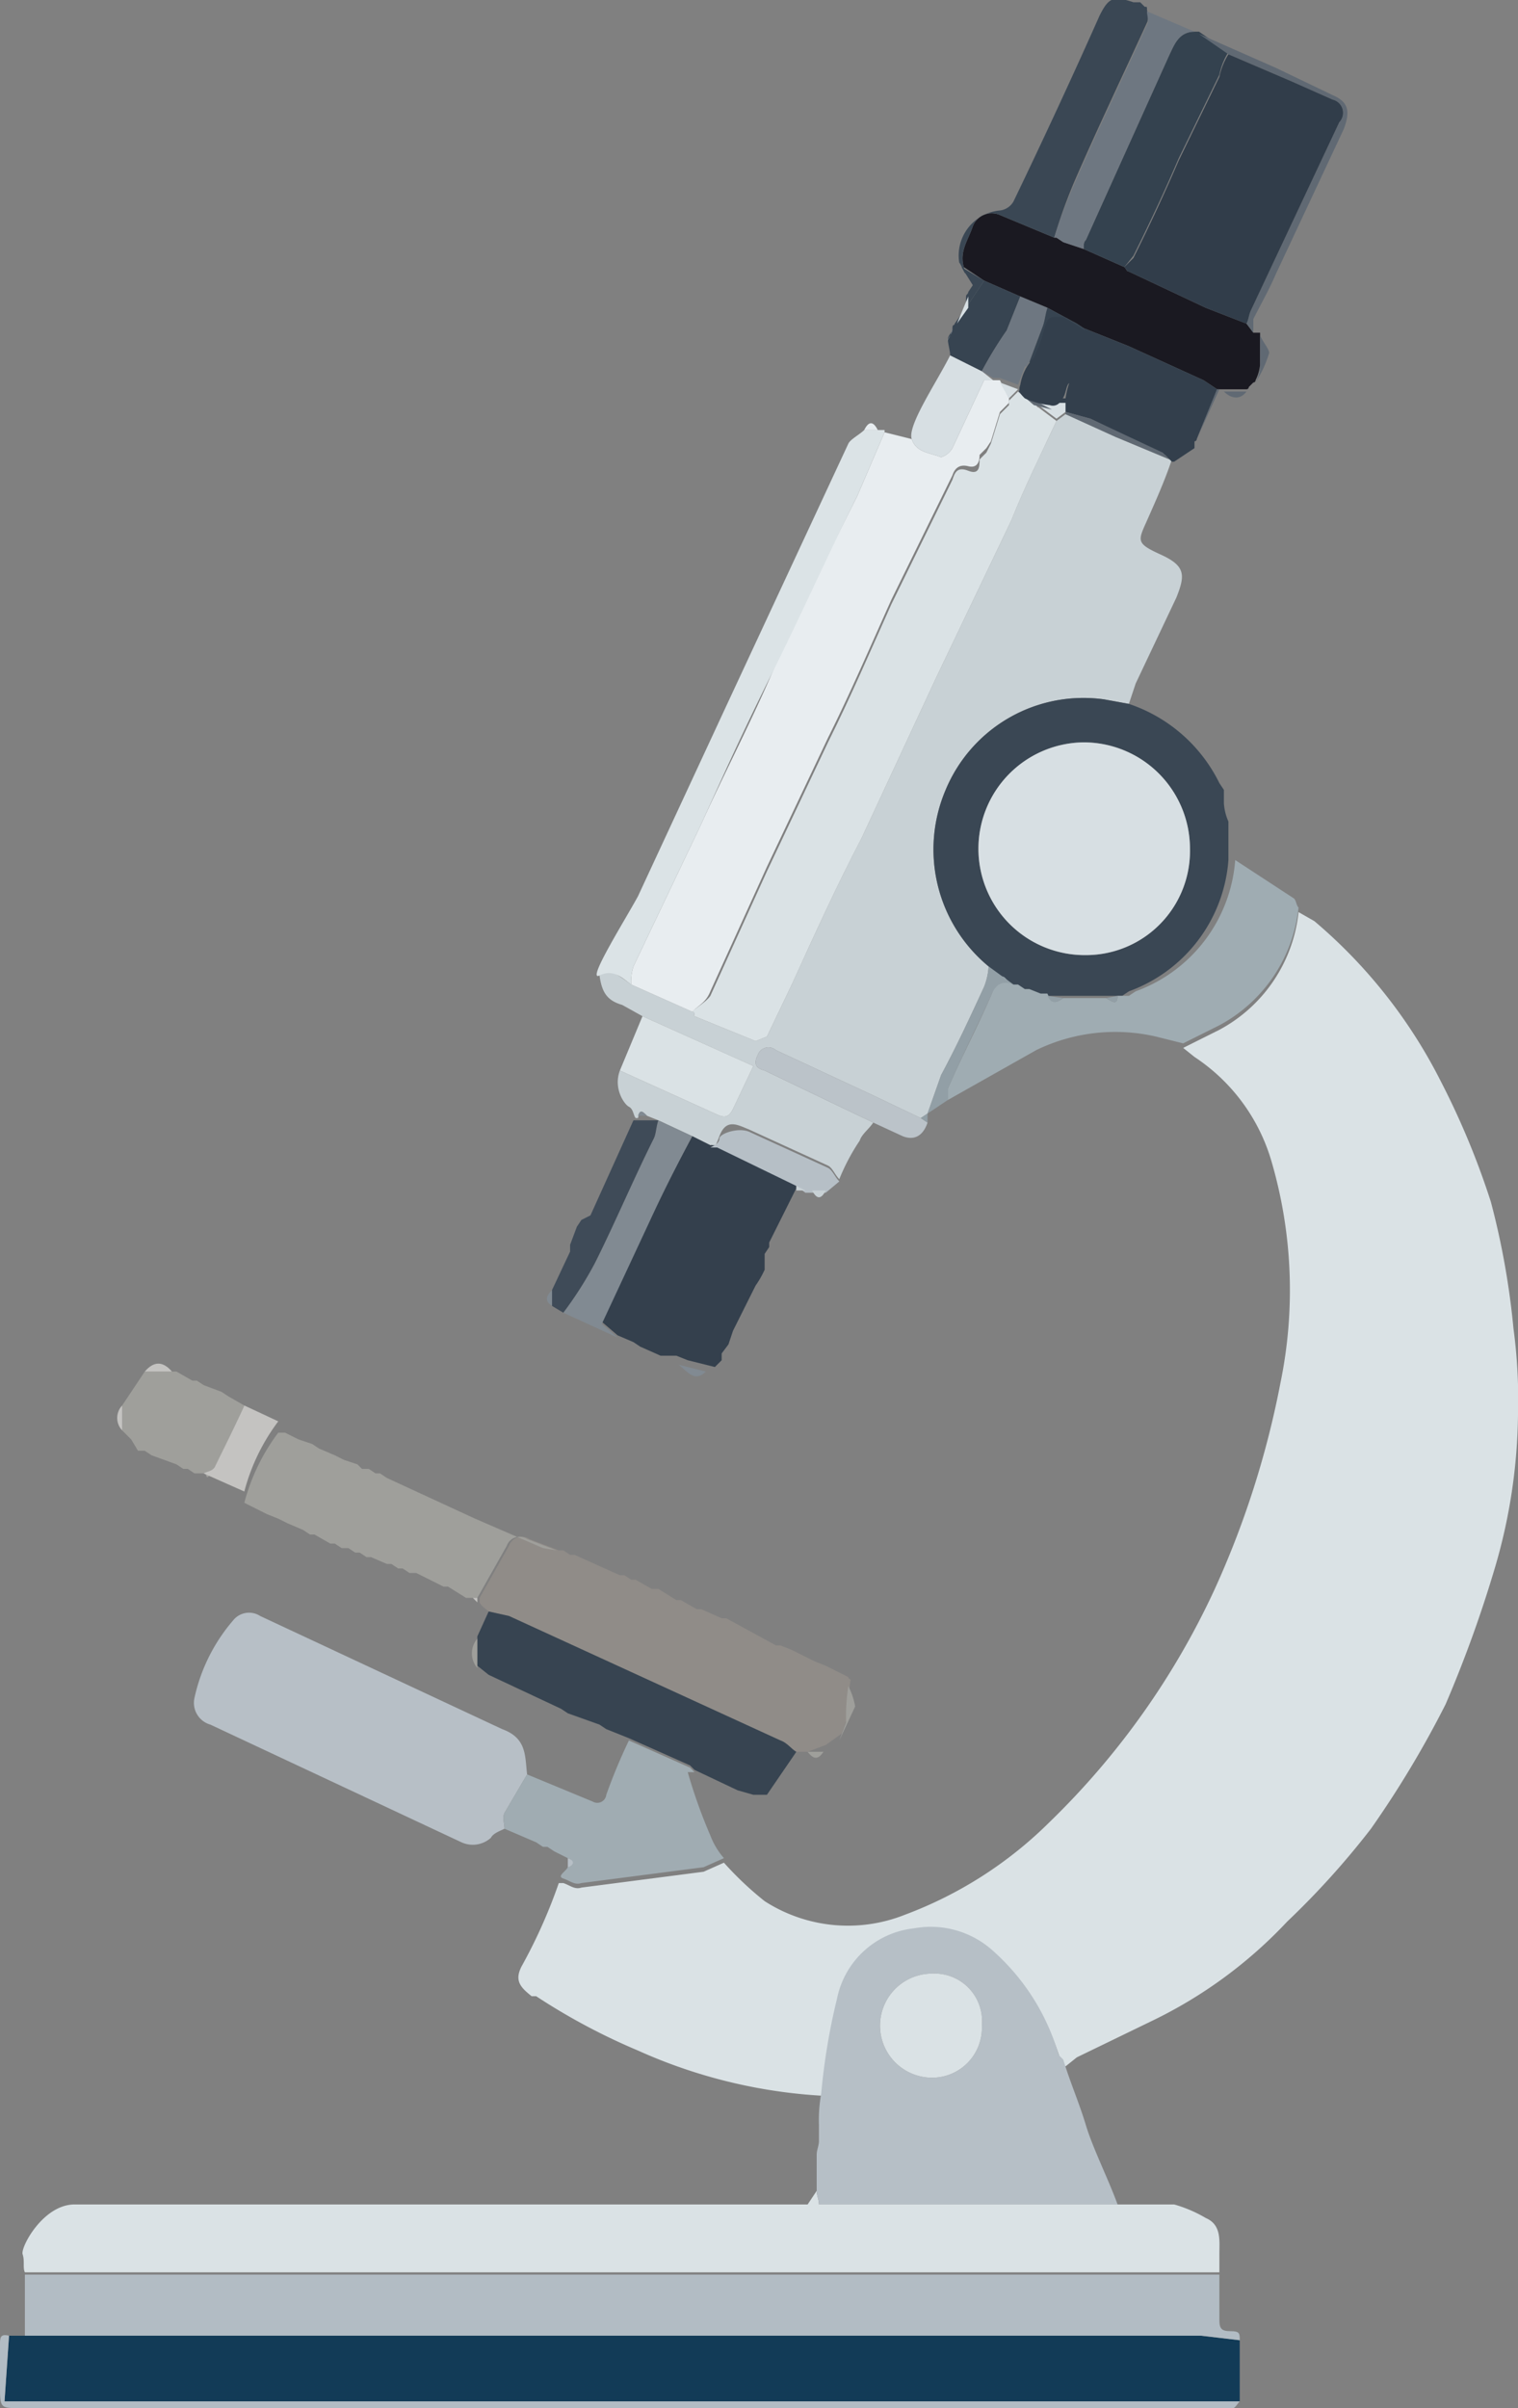 <svg id="Layer_1" data-name="Layer 1" xmlns="http://www.w3.org/2000/svg" viewBox="0 0 67.1 106.4"><rect x="0" y="0" width="67.1" height="106.4" fill="#808080" stroke="none"/><defs><style>.cls-1{fill:#dae2e5;}.cls-2{fill:#c8d1d5;}.cls-3{fill:#123b57;}.cls-4{fill:#b2bcc4;}.cls-5{fill:#b6bfc6;}.cls-6{fill:#e8edf0;}.cls-7{fill:#b7bfc6;}.cls-8{fill:#3a4754;}.cls-9{fill:#908c88;}.cls-10{fill:#34404d;}.cls-11{fill:#9facb2;}.cls-12{fill:#374451;}.cls-13{fill:#9f9f9b;}.cls-14{fill:#1a1921;}.cls-15{fill:#a0acb2;}.cls-16{fill:#dbe3e6;}.cls-17{fill:#34424f;}.cls-18{fill:#333f4c;}.cls-19{fill:#6e7781;}.cls-20{fill:#818a92;}.cls-21{fill:#3f4b58;}.cls-22{fill:#bbc3c9;}.cls-23{fill:#d7dfe3;}.cls-24{fill:#606973;}.cls-25{fill:#c4c3c1;}.cls-26{fill:#929fa6;}.cls-27{fill:#313d4a;}.cls-28{fill:#fefefe;}</style></defs><title>microscope</title><path class="cls-1" d="M99.2,144a23,23,0,0,1-8.2-2,27.9,27.9,0,0,1-4.5-2.4h-.2c-.5-.4-.8-.7-.4-1.4a23.2,23.2,0,0,0,1.6-3.6h.2c.3.1.5.3.8.2l5.4-.7.9-.4a14.5,14.5,0,0,0,1.8,1.7,6.8,6.8,0,0,0,6.2.6,18,18,0,0,0,6.4-4.1,34.4,34.4,0,0,0,7.3-10.3,40.3,40.3,0,0,0,2.9-9.1,20.3,20.3,0,0,0-.4-9.8,8.3,8.3,0,0,0-3.4-4.6l-.5-.4,1.6-.8a6.7,6.7,0,0,0,3.5-5.2l.7.4a22.6,22.6,0,0,1,5.6,7.1,34.9,34.9,0,0,1,2.2,5.3,34.5,34.5,0,0,1,1,5.6,23.6,23.6,0,0,1,.2,3.8,24.7,24.7,0,0,1-1,6.7,54.8,54.8,0,0,1-2.2,6.1,44.5,44.5,0,0,1-3.3,5.5,36,36,0,0,1-3.7,4.1,20.2,20.2,0,0,1-6,4.4l-3.3,1.6-.5.4-.2-.2a9.8,9.8,0,0,0-2.9-4.6,4.1,4.1,0,0,0-3.5-1,3.9,3.9,0,0,0-3.4,3.1A28.3,28.3,0,0,0,99.2,144Z" transform="translate(-62.8 -51.4)"/><path class="cls-2" d="M101.4,101c-.2.3-.5.5-.6.8a9.1,9.1,0,0,0-.9,1.7c-.2-.2-.3-.5-.5-.6l-3.5-1.6c-.5-.2-1-.5-1.3.3s-.2.3-.4.4l-.8-.4-1.5-.7-.5-.2c-.2-.2-.3-.3-.4.1h-.1c-.1-.1-.1-.4-.3-.5s-.7-.8-.4-1.6l4.2,1.9c.4.2.6.2.8-.2l.9-1.9-4.9-2.2-.9-.5c-.7-.2-.9-.6-1-1.3s1,.1,1.4.4l2.7,1.2c.1,0,.1.1.1.2l2.7,1.1.5-.2,1.1-2.3c1-2.2,2-4.4,3.1-6.5l3.3-7.1,3.3-6.9c.6-1.5,1.3-2.9,2-4.4l.4-.3,2.2,1,2.4,1h.1c-.3.9-.7,1.8-1.1,2.7s-.5,1,.6,1.5,1.1.9.7,1.9L113,81.6l-.3.9-1.1-.2a6.6,6.6,0,0,0-7,4,6.7,6.7,0,0,0,1.9,7.8,2.9,2.9,0,0,1-.2.9c-.6,1.3-1.2,2.6-1.9,3.9l-.6,1.7h0l-.3.2-2.1-1-4.3-2a.5.5,0,0,0-.8.2c-.2.4-.1.6.3.7l2.5,1.2Z" transform="translate(-62.8 -51.4)"/><path class="cls-3" d="M63.2,154.6h52.7l1.7.2v2.7H63Z" transform="translate(-62.8 -51.4)"/><path class="cls-1" d="M112.2,148.8h2.5a5.9,5.9,0,0,1,1.4.6c.7.3.6,1,.6,1.6v.8H63.9c-.1-.2,0-.5-.1-.8s.9-2.2,2.3-2.2H98.5l.4-.6c0,.2.1.4.1.6h13.2Z" transform="translate(-62.8 -51.4)"/><path class="cls-4" d="M63.9,151.9h52.8v2c0,.4.1.5.5.5s.4.1.4.4l-1.7-.2h-52Z" transform="translate(-62.8 -51.4)"/><path class="cls-5" d="M112.2,148.8H99c0-.2-.1-.4-.1-.6v-1.6c0-.2.1-.4.1-.6v-.7a6.6,6.6,0,0,1,.1-1.4,28.3,28.3,0,0,1,.7-4.2,3.9,3.9,0,0,1,3.4-3.1,4.1,4.1,0,0,1,3.5,1,9.8,9.8,0,0,1,2.9,4.6l.2.2c.3,1,.7,1.9,1,2.9S111.8,147.7,112.2,148.8Zm-6-7.9a2.1,2.1,0,0,0-2.2-2.3,2.3,2.3,0,0,0,0,4.6A2.2,2.2,0,0,0,106.2,140.9Z" transform="translate(-62.8 -51.4)"/><path class="cls-6" d="M93.4,96.1l-2.7-1.2a2.2,2.2,0,0,1,.1-.8l3-6.3c1-2.2,2.1-4.3,3.1-6.6s2.5-5.3,3.8-7.9l1.2-2.8,1.2.3c.2.6.8.6,1.3.8a.9.9,0,0,0,.5-.4l1.4-3h.7l.4.8v.2l-.4.4-.4,1.3-.2.3h0l-.3.3c0,.3-.1.6-.5.5s-.6.1-.7.4l-2.7,5.5c-.9,2-1.8,4.1-2.8,6.1l-2.7,5.7-2.5,5.5C94,95.7,93.7,95.8,93.4,96.1Z" transform="translate(-62.8 -51.4)"/><path class="cls-7" d="M85.1,132.2c-.2.1-.5.2-.6.4a1.2,1.2,0,0,1-1.3.2l-11.1-5.2a1,1,0,0,1-.7-1.2,7.8,7.8,0,0,1,1.7-3.4.9.9,0,0,1,1.2-.2l10.7,5c1.1.4,1,1.2,1.1,2l-1,1.7C85,131.7,85.1,132,85.1,132.2Z" transform="translate(-62.8 -51.4)"/><path class="cls-8" d="M106.5,94.1a6.7,6.7,0,0,1-1.9-7.8,6.6,6.6,0,0,1,7-4l1.1.2a6.9,6.9,0,0,1,4,3.5l.2.3v.6a2.4,2.4,0,0,0,.2.8v1.7a6.7,6.7,0,0,1-4.4,5.8l-.3.2h-3.9l-.5-.2h-.2l-.3-.2h-.2Zm4.3-.5a4.6,4.6,0,0,0,4.6-4.7,4.7,4.7,0,0,0-4.7-4.7,4.7,4.7,0,1,0,.1,9.4Z" transform="translate(-62.8 -51.4)"/><path class="cls-9" d="M98.5,128.8H98c-.2-.1-.4-.4-.7-.5l-12-5.5-.9-.2c-.1-.1-.3-.2-.4-.4V122l1.3-2.3a.6.6,0,0,1,.9-.3l1.3.5h.2l.3.2h.2l2,.9h.2l.3.2h.2l.7.4h.3l.8.5h.2l.7.4h.2l.9.4h.2l2.2,1.2h.2l.5.2.4.2.6.3.5.2,1,.5a.1.1,0,0,0,.1.1,8.6,8.6,0,0,0-.1,1.6l-.3.8-.7.5Z" transform="translate(-62.8 -51.4)"/><path class="cls-10" d="M93.4,101.6l.8.4h.3l3.5,1.7v.2l-.3.6-.9,1.8v.2l-.2.3v.7a4.3,4.3,0,0,1-.4.7h0l-.2.4-.2.4-.3.6-.3.6-.2.6-.3.4v.3l-.3.3-1.2-.3-.5-.2H92l-.9-.4-.3-.2-.7-.3-.7-.6,2.1-4.5C92.1,104.1,92.7,102.9,93.4,101.6Z" transform="translate(-62.8 -51.4)"/><path class="cls-11" d="M109.8,95.5h1.9c.3.2.5.3.5-.1h.5l.3-.2a6.7,6.7,0,0,0,4.4-5.8l2.6,1.7c.1.1.1.3.2.4a6.7,6.7,0,0,1-3.5,5.2l-1.6.8-1.2-.3a8,8,0,0,0-5.3.6l-3.9,2.2v-.5c.6-1.4,1.3-2.7,1.9-4.1s.5-.7,1-.5h.2l.3.2h.2l.5.2h.3C109.3,95.8,109.5,95.7,109.8,95.5Z" transform="translate(-62.8 -51.4)"/><path class="cls-12" d="M84.4,122.6l.9.2,12,5.5c.3.1.5.4.7.5l-1.3,1.9h-.6l-.7-.2-1.9-.9-.2-.2-2.7-1.2-1-.4-.3-.2-1.4-.5-.3-.2-3.2-1.5-.5-.4v-1.3Z" transform="translate(-62.8 -51.4)"/><path class="cls-13" d="M87.4,119.9l-1.3-.5a.6.6,0,0,0-.9.3L83.9,122h-.5l-.8-.5h-.2l-1.2-.6h-.3l-.3-.2h-.2l-.3-.2h-.2l-.7-.3H79l-.3-.2h-.2l-.3-.2h-.3l-.3-.2h-.2l-.7-.4h-.2l-.3-.2-.7-.3-.4-.2-.5-.2-.4-.2-.6-.3a8.9,8.9,0,0,1,1.5-3.1h.3l.6.3.6.2.3.2.7.3.4.2.6.2.2.2h.3l.3.2h.2l.3.2,3.9,1.8,3,1.3Z" transform="translate(-62.8 -51.4)"/><path class="cls-14" d="M118.2,66.1h.3v1.4a1.9,1.9,0,0,1-.2.7.1.1,0,0,1-.1.1l-.2.2a.1.1,0,0,1-.1.1h-1.3l-.6-.4-3.3-1.5-2-.8h0l-.3-.2-1.3-.7-1.2-.5-1.6-.7-.9-.6h0c-.2-.7.2-1.2.4-1.8a.9.9,0,0,1,1.2-.5l2.4,1h.1l.3.2.9.3,1.8.8c.1.1.1.2.2.2l3.4,1.6,1.8.7Z" transform="translate(-62.8 -51.4)"/><path class="cls-15" d="M90.6,128.3l2.7,1.2.2.2h-.3a23.1,23.1,0,0,0,1,2.8,3.3,3.3,0,0,0,.6,1l-.9.4-5.4.7c-.3.1-.5-.1-.8-.2s.1-.3.2-.5.3-.3,0-.4l-.6-.3L87,133h-.2l-.3-.2-1.4-.6c0-.2-.1-.5,0-.7l1-1.7L89,131a.4.4,0,0,0,.6-.3A24.4,24.4,0,0,1,90.6,128.3Z" transform="translate(-62.8 -51.4)"/><path class="cls-16" d="M101.9,70.5l-1.2,2.8c-1.3,2.6-2.5,5.3-3.8,7.9s-2.1,4.4-3.1,6.6l-3,6.3a2.2,2.2,0,0,0-.1.8c-.4-.3-.8-.7-1.4-.4S90.4,92.1,91,91l3.9-8.4L100.3,71c.1-.2.5-.4.7-.6h.9Z" transform="translate(-62.8 -51.4)"/><path class="cls-8" d="M109.4,61.9l-2.4-1a.9.9,0,0,0-1.2.5c-.2.6-.6,1.1-.4,1.8s-.1-.1-.2-.2a2,2,0,0,1,1.8-2.3.8.8,0,0,0,.6-.4c1.3-2.7,2.6-5.5,3.8-8.2.4-.8.6-.9,1.5-.6h.3l.2.2c.1,0,.1,0,.1.1s.1.4,0,.6c-1.1,2.4-2.2,4.7-3.2,7A23.4,23.4,0,0,0,109.4,61.9Z" transform="translate(-62.8 -51.4)"/><path class="cls-17" d="M112.5,63.2l-1.8-.8c0-.2,0-.3.1-.4l3.7-8.2c.2-.4.4-1,1.1-1h.2l1.3.9a3,3,0,0,0-.4,1l-1.8,3.7c-.6,1.4-1.3,2.9-2,4.3Z" transform="translate(-62.8 -51.4)"/><path class="cls-18" d="M110.7,65.9l2,.8,3.3,1.5.6.4-.9,2.2a.1.1,0,0,1-.1.1v.3l-.9.6h-.1l-.3-.3L111,69.9l-1.1-.3h-.6l-1.5-.8.3-.8.2-.2h0a.9.9,0,0,1,.3.5c0,.6.6.5.9.7h.4C110.1,67.6,111,67,110.7,65.9Z" transform="translate(-62.8 -51.4)"/><path class="cls-13" d="M68.6,115l-.4-.4v-1.1l1-1.5h1.4l.7.4h.2l.3.2.8.3.3.2.7.4c-.4.9-.8,1.8-1.3,2.7s-.3.2-.5.3h-.4l-.3-.2h-.2l-.3-.2-1.1-.4-.3-.2h-.3Z" transform="translate(-62.8 -51.4)"/><path class="cls-19" d="M115.6,52.8c-.7,0-.9.6-1.1,1L110.8,62c-.1.1-.1.2-.1.4l-.9-.3-.3-.2h-.1a23.4,23.4,0,0,1,.9-2.4c1-2.3,2.1-4.6,3.2-7,.1-.2,0-.4,0-.6Z" transform="translate(-62.8 -51.4)"/><path class="cls-4" d="M63.2,154.6l-.2,2.9h54.6c-.1.1-.2.3-.3.3H63.7c-.9,0-.9,0-.9-1V155C62.8,154.7,62.8,154.5,63.2,154.6Z" transform="translate(-62.8 -51.4)"/><path class="cls-20" d="M93.4,101.6c-.7,1.3-1.3,2.5-1.9,3.8l-2.1,4.5.7.6-2.4-1.1a16.4,16.4,0,0,0,1.4-2.2c.9-1.8,1.7-3.7,2.6-5.5.1-.2.1-.5.2-.8Z" transform="translate(-62.8 -51.4)"/><path class="cls-1" d="M91.2,96.3l4.9,2.2-.9,1.9c-.2.4-.4.4-.8.2l-4.2-1.9Z" transform="translate(-62.8 -51.4)"/><path class="cls-21" d="M91.9,100.9c-.1.3-.1.6-.2.8-.9,1.8-1.7,3.7-2.6,5.5a16.4,16.4,0,0,1-1.4,2.2l-.5-.3v-.7l.8-1.7v-.3l.3-.8.2-.3h0l.4-.2,1.9-4.2h.5Z" transform="translate(-62.8 -51.4)"/><path class="cls-22" d="M101.4,101l-2.3-1.1-2.5-1.2c-.4-.1-.5-.3-.3-.7a.5.5,0,0,1,.8-.2l4.3,2,2.1,1,.3.2c-.2.6-.6.8-1.1.6Z" transform="translate(-62.8 -51.4)"/><path class="cls-23" d="M106.7,68.2h-.4l-1.4,3a.9.9,0,0,1-.5.4c-.5-.2-1.1-.2-1.3-.8s1.1-2.5,1.7-3.7l1.4.7Z" transform="translate(-62.8 -51.4)"/><path class="cls-12" d="M106.2,67.8l-1.4-.7c0-.2-.1-.5-.1-.7s.2-.3.2-.5.1-.1.1-.2l.5-.7.8-1.2,1.6.7-.6,1.5A17.4,17.4,0,0,0,106.2,67.8Z" transform="translate(-62.8 -51.4)"/><path class="cls-5" d="M98,103.8l-3.5-1.7h-.3c.2-.1.4-.2.4-.4s.8-.5,1.3-.3l3.5,1.6c.2.1.3.4.5.6l-.6.5h-.9Z" transform="translate(-62.8 -51.4)"/><path class="cls-24" d="M117.1,53.8l-1.3-.9,3.4,1.5,2.5,1.2c.7.3.8.7.5,1.5l-3,6.4c-.3.7-.7,1.4-1,2v.6l-.3-.4c.1-.2.1-.4.2-.6l3.9-8.3a.6.6,0,0,0-.3-1l-1.8-.8Z" transform="translate(-62.8 -51.4)"/><path class="cls-25" d="M71.8,116.5c.2-.1.4-.1.5-.3s.9-1.8,1.3-2.7l1.5.7a8.9,8.9,0,0,0-1.5,3.1Z" transform="translate(-62.8 -51.4)"/><path class="cls-26" d="M107.6,94.9c-.5-.2-.8,0-1,.5s-1.3,2.7-1.9,4.1v.5l-.9.6.6-1.7c.7-1.3,1.3-2.6,1.9-3.9a2.9,2.9,0,0,0,.2-.9Z" transform="translate(-62.8 -51.4)"/><path class="cls-8" d="M106.3,63.8l-.8,1.2v-.5c0-.1.1-.1.1-.2l.2-.3-.5-.8Z" transform="translate(-62.8 -51.4)"/><path class="cls-24" d="M118.3,68.3a1.9,1.9,0,0,0,.2-.7V66.2c.1.3.4.6.4.8A5.2,5.2,0,0,1,118.3,68.3Z" transform="translate(-62.8 -51.4)"/><path class="cls-24" d="M115.7,70.8l.9-2.2h.1Z" transform="translate(-62.8 -51.4)"/><path class="cls-13" d="M99.9,128.3l.3-.8a8.6,8.6,0,0,1,.1-1.6,3.2,3.2,0,0,1,.3.9Z" transform="translate(-62.8 -51.4)"/><path class="cls-13" d="M97,124.4l-2.2-1.2Z" transform="translate(-62.8 -51.4)"/><path class="cls-13" d="M90.1,121.1l-2-.9Z" transform="translate(-62.8 -51.4)"/><path class="cls-5" d="M96.8,106.4l.9-1.8Z" transform="translate(-62.8 -51.4)"/><path class="cls-23" d="M105.6,64.5V65l-.5.7Z" transform="translate(-62.8 -51.4)"/><path class="cls-13" d="M83.9,123.8v1.3A1,1,0,0,1,83.9,123.8Z" transform="translate(-62.8 -51.4)"/><path class="cls-20" d="M92.8,111.7l1.2.3C93.5,112.5,93.2,112,92.8,111.7Z" transform="translate(-62.8 -51.4)"/><path class="cls-25" d="M81.2,120.9l1.2.6Z" transform="translate(-62.8 -51.4)"/><path class="cls-24" d="M116.9,68.7h1C117.6,69.1,117.2,69,116.9,68.7Z" transform="translate(-62.8 -51.4)"/><path class="cls-25" d="M68.2,113.5v1.1A.8.8,0,0,1,68.2,113.5Z" transform="translate(-62.8 -51.4)"/><path class="cls-25" d="M70.4,112H69.2Q69.8,111.3,70.4,112Z" transform="translate(-62.8 -51.4)"/><path class="cls-13" d="M100.2,125.8l-1-.5Z" transform="translate(-62.8 -51.4)"/><path class="cls-13" d="M94.6,123.2l-.9-.4Z" transform="translate(-62.8 -51.4)"/><path class="cls-25" d="M82.6,121.5l.8.5Z" transform="translate(-62.8 -51.4)"/><path class="cls-13" d="M92.6,122.3l-.8-.5Z" transform="translate(-62.8 -51.4)"/><path class="cls-2" d="M98.7,104h.6Q99,104.6,98.7,104Z" transform="translate(-62.8 -51.4)"/><path class="cls-20" d="M87.2,108.4v.7C86.9,108.9,86.9,108.7,87.2,108.4Z" transform="translate(-62.8 -51.4)"/><path class="cls-1" d="M99.1,145.4v0Z" transform="translate(-62.8 -51.4)"/><path class="cls-13" d="M98.5,128.8h.7C99,129.1,98.8,129.2,98.5,128.8Z" transform="translate(-62.8 -51.4)"/><path class="cls-13" d="M91.5,121.8l-.7-.4Z" transform="translate(-62.8 -51.4)"/><path class="cls-25" d="M76.7,118.8l.7.4Z" transform="translate(-62.8 -51.4)"/><path class="cls-9" d="M95.4,130.6l.7.2Z" transform="translate(-62.8 -51.4)"/><path class="cls-5" d="M95.9,108.3a4.3,4.3,0,0,0,.4-.7A4.3,4.3,0,0,1,95.9,108.3Z" transform="translate(-62.8 -51.4)"/><path class="cls-25" d="M79.2,120l.7.3Z" transform="translate(-62.8 -51.4)"/><path class="cls-13" d="M93.5,122.7l-.7-.4Z" transform="translate(-62.8 -51.4)"/><path class="cls-25" d="M71.3,112.4l-.7-.4Z" transform="translate(-62.8 -51.4)"/><path class="cls-13" d="M98.7,125.1l-.6-.3Z" transform="translate(-62.8 -51.4)"/><path class="cls-25" d="M76,114.6l-.6-.3Z" transform="translate(-62.8 -51.4)"/><path class="cls-20" d="M94.7,111l.2-.6Z" transform="translate(-62.8 -51.4)"/><path class="cls-20" d="M95.2,109.8l.3-.6Z" transform="translate(-62.8 -51.4)"/><path class="cls-6" d="M101.6,70.4H101Q101.3,69.8,101.6,70.4Z" transform="translate(-62.8 -51.4)"/><path class="cls-1" d="M99,146.7v0Z" transform="translate(-62.8 -51.4)"/><path class="cls-23" d="M104.9,65.9c0,.2-.1.3-.2.5S104.9,66.1,104.9,65.9Z" transform="translate(-62.8 -51.4)"/><path class="cls-2" d="M98,103.8l.4.2H98Z" transform="translate(-62.8 -51.4)"/><path class="cls-13" d="M97.7,124.6l-.5-.2Z" transform="translate(-62.8 -51.4)"/><path class="cls-20" d="M89,105l-.4.2Z" transform="translate(-62.8 -51.4)"/><path class="cls-7" d="M87.9,133.5c.3.1.3.3,0,.4Z" transform="translate(-62.8 -51.4)"/><path class="cls-26" d="M103.8,101l-.3-.2.3-.2Z" transform="translate(-62.8 -51.4)"/><path class="cls-25" d="M70.6,115.9l.3.2Z" transform="translate(-62.8 -51.4)"/><path class="cls-25" d="M79.4,116.2l-.3-.2Z" transform="translate(-62.8 -51.4)"/><path class="cls-25" d="M71.1,116.2l.3.2Z" transform="translate(-62.8 -51.4)"/><path class="cls-25" d="M79.9,116.4l-.3-.2Z" transform="translate(-62.8 -51.4)"/><path class="cls-25" d="M74.2,117.6l.4.2Z" transform="translate(-62.8 -51.4)"/><path class="cls-25" d="M75.1,118l.4.2Z" transform="translate(-62.8 -51.4)"/><path class="cls-25" d="M76.2,118.5l.3.2Z" transform="translate(-62.8 -51.4)"/><path class="cls-25" d="M77.6,119.2l.3.2Z" transform="translate(-62.8 -51.4)"/><path class="cls-25" d="M78.8,115.9l-.2-.2Z" transform="translate(-62.8 -51.4)"/><path class="cls-25" d="M78.2,119.5l.3.2Z" transform="translate(-62.8 -51.4)"/><path class="cls-25" d="M78.7,119.7l.3.2Z" transform="translate(-62.8 -51.4)"/><path class="cls-19" d="M113.4,51.8l-.2-.2Z" transform="translate(-62.8 -51.4)"/><path class="cls-13" d="M87.9,120.2l-.3-.2Z" transform="translate(-62.8 -51.4)"/><path class="cls-5" d="M96.6,106.9l.2-.3Z" transform="translate(-62.8 -51.4)"/><path class="cls-25" d="M80.1,120.4l.3.2Z" transform="translate(-62.8 -51.4)"/><path class="cls-25" d="M80.6,120.6l.3.2Z" transform="translate(-62.8 -51.4)"/><path class="cls-20" d="M88.1,106.4v0Z" transform="translate(-62.8 -51.4)"/><path class="cls-13" d="M90.6,121.4l-.3-.2Z" transform="translate(-62.8 -51.4)"/><path class="cls-5" d="M96.4,107.4v0Z" transform="translate(-62.8 -51.4)"/><path class="cls-23" d="M105.9,64l-.2.3Z" transform="translate(-62.8 -51.4)"/><path class="cls-25" d="M83.7,122h.2v.2Z" transform="translate(-62.8 -51.4)"/><path class="cls-20" d="M88.6,105.3l-.2.3Z" transform="translate(-62.8 -51.4)"/><path class="cls-24" d="M118,68.6l.2-.2Z" transform="translate(-62.8 -51.4)"/><path class="cls-24" d="M115.5,71.2v0Z" transform="translate(-62.8 -51.4)"/><path class="cls-11" d="M116.9,86.3l-.2-.3Z" transform="translate(-62.8 -51.4)"/><path class="cls-11" d="M117.1,86.9v0Z" transform="translate(-62.8 -51.4)"/><path class="cls-15" d="M87.6,127l.3.2Z" transform="translate(-62.8 -51.4)"/><path class="cls-20" d="M90.8,110.8l.3.2Z" transform="translate(-62.8 -51.4)"/><path class="cls-20" d="M92,111.4h0Z" transform="translate(-62.8 -51.4)"/><path class="cls-20" d="M94.3,111.7v0Z" transform="translate(-62.8 -51.4)"/><path class="cls-20" d="M95.7,108.8l.2-.4Z" transform="translate(-62.8 -51.4)"/><path class="cls-9" d="M96.4,130.8h0Z" transform="translate(-62.8 -51.4)"/><path class="cls-25" d="M71.8,112.6l-.3-.2Z" transform="translate(-62.8 -51.4)"/><path class="cls-7" d="M86.5,132.8l.3.2Z" transform="translate(-62.8 -51.4)"/><path class="cls-7" d="M87,133l.3.2Z" transform="translate(-62.8 -51.4)"/><path class="cls-25" d="M72.9,113.1l-.3-.2Z" transform="translate(-62.8 -51.4)"/><path class="cls-25" d="M76.9,115l-.3-.2Z" transform="translate(-62.8 -51.4)"/><path class="cls-25" d="M68.6,115l.3.2Z" transform="translate(-62.8 -51.4)"/><path class="cls-25" d="M69.2,115.3l.3.2Z" transform="translate(-62.8 -51.4)"/><path class="cls-25" d="M78,115.5l-.4-.2Z" transform="translate(-62.8 -51.4)"/><path class="cls-11" d="M117.3,88v0Z" transform="translate(-62.8 -51.4)"/><path class="cls-15" d="M89.3,127.7l.3.2Z" transform="translate(-62.8 -51.4)"/><path class="cls-1" d="M106.6,71l.4-1.3.4-.4v-.2l.4-.4.7.4c.1.1.1.3.2.3l.8.6c-.7,1.5-1.4,2.9-2,4.4l-3.3,6.9-3.3,7.1c-1.1,2.1-2.1,4.3-3.1,6.5l-1.1,2.3-.5.2-2.7-1.1c0-.1,0-.2-.1-.2s.6-.4.8-.7l2.5-5.5,2.7-5.7c1-2,1.9-4.1,2.8-6.1l2.7-5.5c.1-.3.2-.6.7-.4s.5-.2.5-.5l.3-.3h0Z" transform="translate(-62.8 -51.4)"/><path class="cls-24" d="M109.9,69.6l1.1.3,3.2,1.5.3.3-2.4-1-2.2-1Z" transform="translate(-62.8 -51.4)"/><path class="cls-23" d="M109.9,69.6h0l-.4.3-.8-.6c-.1,0-.1-.2-.2-.3l.8.2h.6Z" transform="translate(-62.8 -51.4)"/><path class="cls-20" d="M91.4,100.7H91C91.1,100.4,91.2,100.5,91.4,100.7Z" transform="translate(-62.8 -51.4)"/><path class="cls-1" d="M106.2,140.9a2.2,2.2,0,0,1-2.2,2.3,2.3,2.3,0,0,1,0-4.6A2.1,2.1,0,0,1,106.2,140.9Z" transform="translate(-62.8 -51.4)"/><path class="cls-19" d="M106.2,67.8a17.4,17.4,0,0,1,1.1-1.8l.6-1.5,1.2.5c-.1.3-.1.5-.2.8l-.6,1.6h0c-.1.1-.1.2-.2.2l-.3.8h0l-.8-.3h-.3Z" transform="translate(-62.8 -51.4)"/><path class="cls-23" d="M107,68.3l.8.3h0l-.4.4Z" transform="translate(-62.8 -51.4)"/><path class="cls-23" d="M107.4,69.3l-.4.4Z" transform="translate(-62.8 -51.4)"/><path class="cls-23" d="M106.6,71l-.2.3Z" transform="translate(-62.8 -51.4)"/><path class="cls-23" d="M106.4,71.4l-.3.3Z" transform="translate(-62.8 -51.4)"/><path class="cls-23" d="M110.8,93.6a4.7,4.7,0,1,1-.1-9.4,4.7,4.7,0,0,1,4.7,4.7A4.6,4.6,0,0,1,110.8,93.6Z" transform="translate(-62.8 -51.4)"/><path class="cls-26" d="M109.8,95.5c-.3.2-.5.3-.7-.1Z" transform="translate(-62.8 -51.4)"/><path class="cls-26" d="M112.2,95.4c0,.4-.2.3-.5.1Z" transform="translate(-62.8 -51.4)"/><path class="cls-26" d="M108.8,95.4l-.5-.2Z" transform="translate(-62.8 -51.4)"/><path class="cls-26" d="M113,95.2l-.3.2Z" transform="translate(-62.8 -51.4)"/><path class="cls-26" d="M108.1,95.1l-.3-.2Z" transform="translate(-62.8 -51.4)"/><path class="cls-27" d="M117.1,53.8l2.8,1.2,1.8.8a.6.6,0,0,1,.3,1l-3.9,8.3c-.1.2-.1.4-.2.6l-1.8-.7-3.4-1.6c-.1,0-.1-.1-.2-.2l.4-.4c.7-1.4,1.4-2.9,2-4.3l1.8-3.7A3,3,0,0,1,117.1,53.8Z" transform="translate(-62.8 -51.4)"/><path class="cls-12" d="M108.3,67.4l.6-1.6c.1-.3.1-.5.2-.8l1.3.7.3.2h0c.3,1.1-.6,1.7-.8,2.6h-.4c-.3-.2-.9-.1-.9-.7A.9.9,0,0,0,108.3,67.4Z" transform="translate(-62.8 -51.4)"/><path class="cls-8" d="M109.5,61.9l.3.2Z" transform="translate(-62.8 -51.4)"/><path class="cls-18" d="M110.7,65.9l-.3-.2Z" transform="translate(-62.8 -51.4)"/><path class="cls-28" d="M93.2,129.7h0Z" transform="translate(-62.8 -51.4)"/><path class="cls-24" d="M107.8,68.7h0l1.5.8-.8-.2Z" transform="translate(-62.8 -51.4)"/><path class="cls-12" d="M108.1,67.7c.1,0,.1-.1.2-.2S108.2,67.7,108.1,67.7Z" transform="translate(-62.8 -51.4)"/><path class="cls-24" d="M109.8,69.5h0Z" transform="translate(-62.8 -51.4)"/><path class="cls-18" d="M110.6,65.9l-.8-.5h-.4c-.2,0-.3.1-.4.4a7.8,7.8,0,0,1-.5,1.4h0a2.3,2.3,0,0,0-.6,1.2c-.1.3,0,.4.2.6a3.5,3.5,0,0,0,1.1.3.4.4,0,0,0,.5-.2c.2-.2.2-.5.3-.7s.4,0,.5-.2a3.7,3.7,0,0,0,.5-1.7C111,66.1,110.8,66,110.6,65.9Z" transform="translate(-62.8 -51.4)"/></svg>
